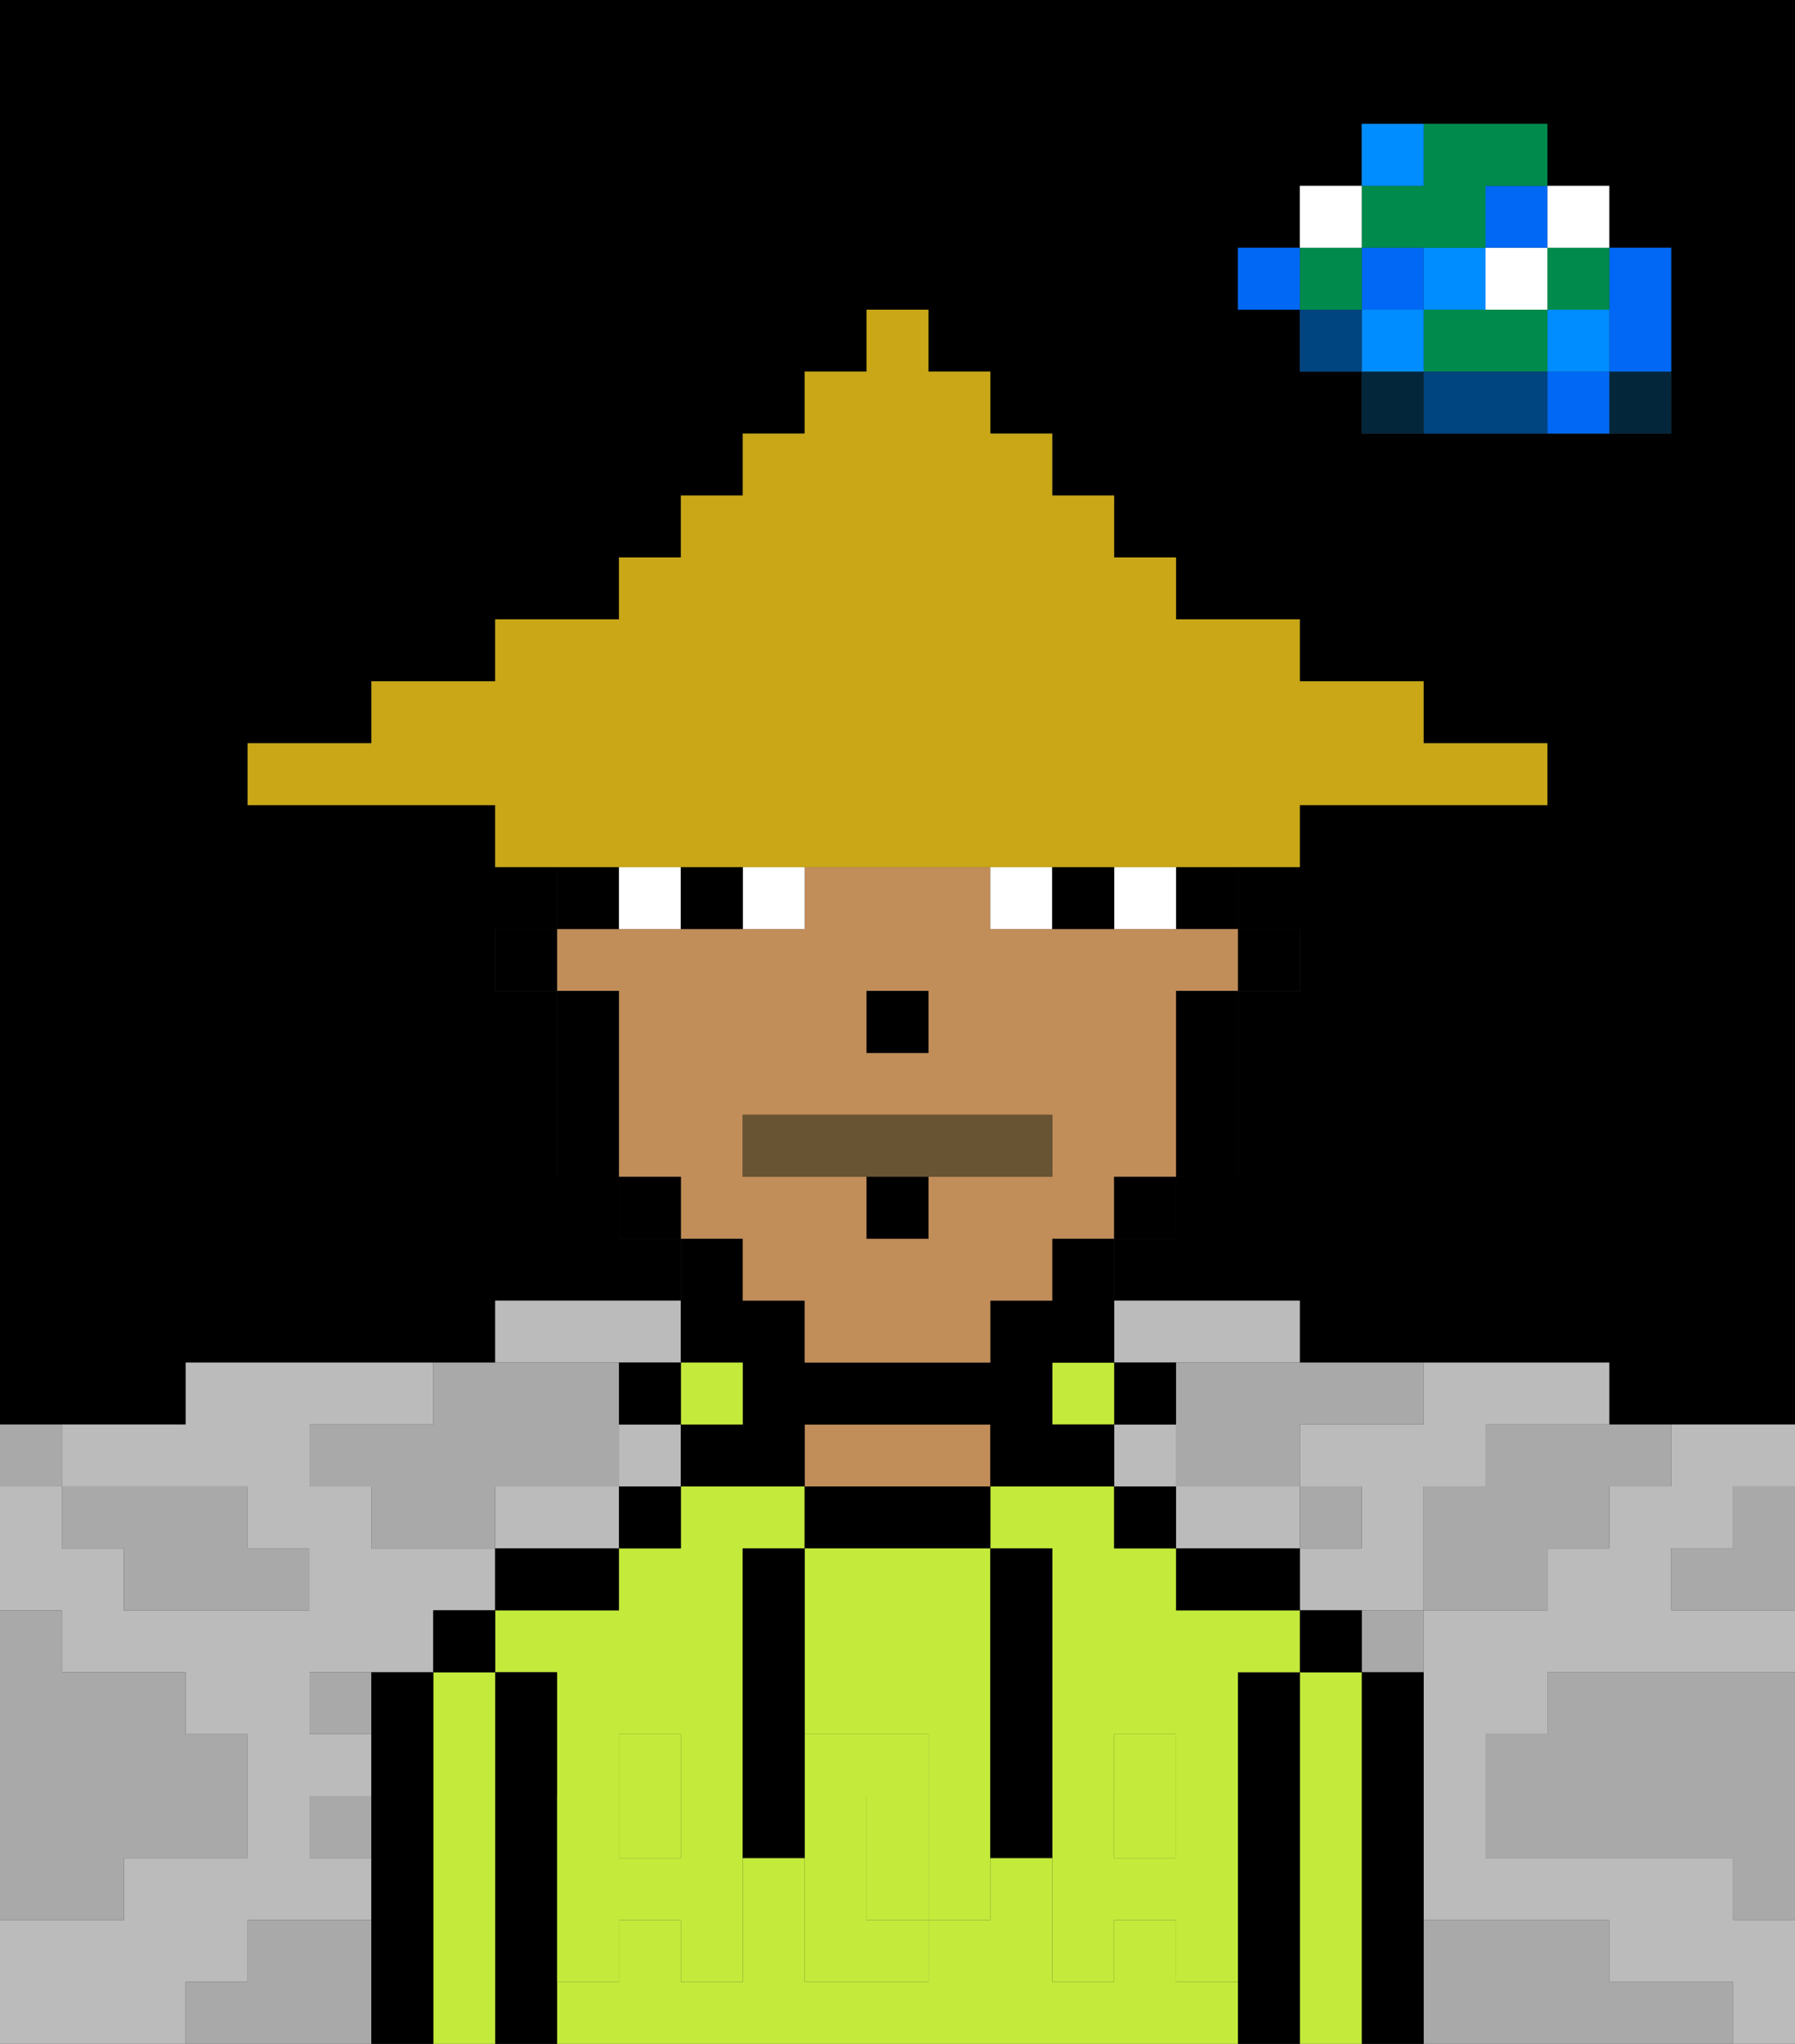 <svg xmlns="http://www.w3.org/2000/svg" viewBox="0 0 29 33"><rect x="0" y="0" width="29" height="33" fill="#333333" stroke="none"/><defs><style>polygon,rect,path{shape-rendering:crispedges;}polygon,rect,path{shape-rendering:crispedges;}.kb108-1{fill:#a9a9a9;}.kb108-2{fill:#bbbbbb;}.kb108-3{fill:#04263a;}.kb108-4{fill:#0068f5;}.kb108-5{fill:#008dff;}.kb108-6{fill:#008b4c;}.kb108-7{fill:#ffffff;}.kb108-8{fill:#004480;}.kb108-9{fill:#000000;}.kb108-10{fill:#c4ea3b;}.kb108-11{fill:#c18d59;}.kb108-12{fill:#c4ea3b;}.kb108-13{fill:#685432;}.kb108-14{fill:#c9a717;}</style></defs><polygon class="kb108-1" points="28 25 27 25 27 26 28 26 29 26 29 25 29 24 28 24 28 25"/><path class="kb108-9" d="M27,0H0V23H3V22H8V21h3V20H10V19H9V16H8V15H9V14H8V13H4V12H6V11H8V10h2V9h1V8h1V7h1V6h1V5h1V6h1V7h1V8h1V9h1v1h2v1h2v1h2v1H21v1H20v1h1v1H20v3H19v1H18v1h3v1h5v1h3V0H27Zm0,5V7H22V6H21V5H20V4h1V3h1V2h3V3h1V4h1Z"/><polygon class="kb108-1" points="27 32 26 32 26 31 25 31 24 31 23 31 23 32 23 33 24 33 25 33 26 33 27 33 28 33 28 32 27 32"/><polygon class="kb108-1" points="27 27 26 27 25 27 25 28 24 28 24 29 24 30 25 30 26 30 27 30 28 30 28 31 29 31 29 30 29 29 29 28 29 27 28 27 27 27"/><polygon class="kb108-2" points="22 23 21 23 21 24 22 24 22 25 21 25 21 26 22 26 23 26 23 25 23 24 24 24 24 23 25 23 26 23 26 22 25 22 24 22 23 22 23 23 22 23"/><polygon class="kb108-2" points="19 22 20 22 21 22 21 21 20 21 19 21 18 21 18 22 19 22"/><polygon class="kb108-2" points="10 25 10 24 9 24 8 24 8 25 9 25 10 25"/><rect class="kb108-2" x="10" y="23" width="1" height="1"/><rect class="kb108-2" x="18" y="23" width="1" height="1"/><polygon class="kb108-2" points="20 25 21 25 21 24 20 24 19 24 19 25 20 25"/><polygon class="kb108-2" points="27 23 27 24 26 24 26 25 25 25 25 26 24 26 23 26 23 27 23 28 23 29 23 30 23 31 24 31 25 31 26 31 26 32 27 32 28 32 28 33 29 33 29 32 29 31 28 31 28 30 27 30 26 30 25 30 24 30 24 29 24 28 25 28 25 27 26 27 27 27 28 27 29 27 29 26 28 26 27 26 27 25 28 25 28 24 29 24 29 23 28 23 27 23"/><polygon class="kb108-2" points="10 22 11 22 11 21 10 21 9 21 8 21 8 22 9 22 10 22"/><polygon class="kb108-2" points="4 32 4 31 5 31 6 31 6 30 5 30 5 29 6 29 6 28 5 28 5 27 6 27 7 27 7 26 8 26 8 25 7 25 6 25 6 24 5 24 5 23 6 23 7 23 7 22 6 22 5 22 4 22 3 22 3 23 2 23 1 23 1 24 2 24 3 24 4 24 4 25 5 25 5 26 4 26 3 26 2 26 2 25 1 25 1 24 0 24 0 25 0 26 1 26 1 27 2 27 3 27 3 28 4 28 4 29 4 30 3 30 2 30 2 31 1 31 0 31 0 32 0 33 1 33 2 33 3 33 3 32 4 32"/><rect class="kb108-3" x="26" y="6" width="1" height="1"/><polygon class="kb108-4" points="26 5 26 6 27 6 27 5 27 4 26 4 26 5"/><rect class="kb108-4" x="25" y="6" width="1" height="1"/><rect class="kb108-5" x="25" y="5" width="1" height="1"/><rect class="kb108-6" x="25" y="4" width="1" height="1"/><rect class="kb108-7" x="25" y="3" width="1" height="1"/><polygon class="kb108-1" points="24 23 24 24 23 24 23 25 23 26 24 26 25 26 25 25 26 25 26 24 27 24 27 23 26 23 25 23 24 23"/><polygon class="kb108-6" points="24 5 23 5 23 6 24 6 25 6 25 5 24 5"/><rect class="kb108-7" x="24" y="4" width="1" height="1"/><rect class="kb108-4" x="24" y="3" width="1" height="1"/><polygon class="kb108-8" points="24 6 23 6 23 7 24 7 25 7 25 6 24 6"/><rect class="kb108-5" x="23" y="4" width="1" height="1"/><rect class="kb108-1" x="22" y="26" width="1" height="1"/><rect class="kb108-3" x="22" y="6" width="1" height="1"/><rect class="kb108-5" x="22" y="5" width="1" height="1"/><rect class="kb108-4" x="22" y="4" width="1" height="1"/><polygon class="kb108-6" points="23 4 24 4 24 3 25 3 25 2 24 2 23 2 23 3 22 3 22 4 23 4"/><rect class="kb108-5" x="22" y="2" width="1" height="1"/><rect class="kb108-1" x="21" y="24" width="1" height="1"/><rect class="kb108-8" x="21" y="5" width="1" height="1"/><rect class="kb108-6" x="21" y="4" width="1" height="1"/><rect class="kb108-7" x="21" y="3" width="1" height="1"/><rect class="kb108-4" x="20" y="4" width="1" height="1"/><polygon class="kb108-1" points="19 22 19 23 19 24 20 24 21 24 21 23 22 23 23 23 23 22 22 22 21 22 20 22 19 22"/><rect class="kb108-1" x="5" y="27" width="1" height="1"/><polygon class="kb108-1" points="6 23 5 23 5 24 6 24 6 25 7 25 8 25 8 24 9 24 10 24 10 23 10 22 9 22 8 22 7 22 7 23 6 23"/><polygon class="kb108-1" points="6 31 5 31 4 31 4 32 3 32 3 33 4 33 5 33 6 33 6 32 6 31"/><rect class="kb108-1" x="5" y="29" width="1" height="1"/><polygon class="kb108-1" points="2 31 2 30 3 30 4 30 4 29 4 28 3 28 3 27 2 27 1 27 1 26 0 26 0 27 0 28 0 29 0 30 0 31 1 31 2 31"/><polygon class="kb108-1" points="2 25 2 26 3 26 4 26 5 26 5 25 4 25 4 24 3 24 2 24 1 24 1 25 2 25"/><rect class="kb108-1" y="23" width="1" height="1"/><polygon class="kb108-9" points="23 31 23 30 23 29 23 28 23 27 22 27 22 28 22 29 22 30 22 31 22 32 22 33 23 33 23 32 23 31"/><polygon class="kb108-10" points="22 31 22 30 22 29 22 28 22 27 21 27 21 28 21 29 21 30 21 31 21 32 21 33 22 33 22 32 22 31"/><rect class="kb108-9" x="21" y="26" width="1" height="1"/><polygon class="kb108-9" points="21 31 21 30 21 29 21 28 21 27 20 27 20 28 20 29 20 30 20 31 20 32 20 33 21 33 21 32 21 31"/><polygon class="kb108-10" points="20 26 19 26 19 25 18 25 18 24 17 24 16 24 16 25 17 25 17 26 17 27 17 28 17 29 18 29 18 28 19 28 19 29 20 29 20 28 20 27 21 27 21 26 20 26"/><rect class="kb108-10" x="10" y="29" width="1" height="1"/><rect class="kb108-10" x="18" y="29" width="1" height="1"/><polygon class="kb108-10" points="19 32 19 31 18 31 18 32 17 32 17 31 17 30 16 30 16 31 15 31 15 32 14 32 13 32 13 31 13 30 12 30 12 31 12 32 11 32 11 31 10 31 10 32 9 32 9 33 10 33 11 33 12 33 13 33 14 33 15 33 16 33 17 33 18 33 19 33 20 33 20 32 19 32"/><polygon class="kb108-10" points="10 28 11 28 11 29 12 29 12 28 12 27 12 26 12 25 13 25 13 24 12 24 11 24 11 25 10 25 10 26 9 26 8 26 8 27 9 27 9 28 9 29 10 29 10 28"/><polygon class="kb108-9" points="19 25 19 26 20 26 21 26 21 25 20 25 19 25"/><rect class="kb108-9" x="18" y="24" width="1" height="1"/><rect class="kb108-9" x="18" y="22" width="1" height="1"/><rect class="kb108-10" x="17" y="22" width="1" height="1"/><polygon class="kb108-9" points="14 25 15 25 16 25 16 24 15 24 14 24 13 24 13 25 14 25"/><polygon class="kb108-11" points="15 24 16 24 16 23 15 23 14 23 13 23 13 24 14 24 15 24"/><polygon class="kb108-9" points="12 22 12 23 11 23 11 24 12 24 13 24 13 23 14 23 15 23 16 23 16 24 17 24 18 24 18 23 17 23 17 22 18 22 18 21 18 20 17 20 17 21 16 21 16 22 15 22 14 22 13 22 13 21 12 21 12 20 11 20 11 21 11 22 12 22"/><rect class="kb108-10" x="11" y="22" width="1" height="1"/><rect class="kb108-9" x="10" y="24" width="1" height="1"/><rect class="kb108-9" x="10" y="22" width="1" height="1"/><polygon class="kb108-9" points="10 26 10 25 9 25 8 25 8 26 9 26 10 26"/><polygon class="kb108-9" points="9 31 9 30 9 29 9 28 9 27 8 27 8 28 8 29 8 30 8 31 8 32 8 33 9 33 9 32 9 31"/><polygon class="kb108-10" points="8 31 8 30 8 29 8 28 8 27 7 27 7 28 7 29 7 30 7 31 7 32 7 33 8 33 8 32 8 31"/><rect class="kb108-9" x="7" y="26" width="1" height="1"/><polygon class="kb108-9" points="7 31 7 30 7 29 7 28 7 27 6 27 6 28 6 29 6 30 6 31 6 32 6 33 7 33 7 32 7 31"/><polygon class="kb108-10" points="15 29 14 29 14 30 14 31 15 31 15 30 15 29"/><polygon class="kb108-10" points="14 25 13 25 13 26 13 27 13 28 14 28 15 28 15 29 16 29 16 28 16 27 16 26 16 25 15 25 14 25"/><polygon class="kb108-12" points="19 30 18 30 18 29 17 29 17 30 17 31 17 32 18 32 18 31 19 31 19 32 20 32 20 31 20 30 20 29 19 29 19 30"/><rect class="kb108-12" x="18" y="28" width="1" height="1"/><polygon class="kb108-12" points="15 29 15 30 15 31 16 31 16 30 16 29 15 29"/><polygon class="kb108-12" points="14 30 14 29 15 29 15 28 14 28 13 28 13 29 13 30 13 31 13 32 14 32 15 32 15 31 14 31 14 30"/><polygon class="kb108-12" points="11 29 11 30 10 30 10 29 9 29 9 30 9 31 9 32 10 32 10 31 11 31 11 32 12 32 12 31 12 30 12 29 11 29"/><rect class="kb108-12" x="10" y="28" width="1" height="1"/><polygon class="kb108-9" points="13 28 13 27 13 26 13 25 12 25 12 26 12 27 12 28 12 29 12 30 13 30 13 29 13 28"/><polygon class="kb108-9" points="17 28 17 27 17 26 17 25 16 25 16 26 16 27 16 28 16 29 16 30 17 30 17 29 17 28"/><rect class="kb108-9" x="20" y="15" width="1" height="1"/><rect class="kb108-9" x="19" y="14" width="1" height="1"/><path class="kb108-11" d="M12,21h1v1h3V21h1V20h1V19h1V16h1V15H16V14H13v1H9v1h1v3h1v1h1Zm2-5h1v1H14Zm-2,2h5v1H15v1H14V19H12Z"/><polygon class="kb108-9" points="19 17 19 18 19 19 20 19 20 18 20 17 20 16 19 16 19 17"/><rect class="kb108-9" x="18" y="19" width="1" height="1"/><rect class="kb108-9" x="10" y="19" width="1" height="1"/><rect class="kb108-9" x="9" y="14" width="1" height="1"/><polygon class="kb108-9" points="10 17 10 16 9 16 9 17 9 18 9 19 10 19 10 18 10 17"/><rect class="kb108-9" x="8" y="15" width="1" height="1"/><rect class="kb108-9" x="14" y="16" width="1" height="1"/><rect class="kb108-7" x="12" y="14" width="1" height="1"/><rect class="kb108-7" x="10" y="14" width="1" height="1"/><rect class="kb108-7" x="18" y="14" width="1" height="1"/><rect class="kb108-7" x="16" y="14" width="1" height="1"/><rect class="kb108-9" x="11" y="14" width="1" height="1"/><rect class="kb108-9" x="17" y="14" width="1" height="1"/><polygon class="kb108-13" points="15 19 17 19 17 18 12 18 12 19 14 19 15 19"/><rect class="kb108-9" x="14" y="19" width="1" height="1"/><polygon class="kb108-14" points="11 14 12 14 13 14 14 14 15 14 16 14 17 14 18 14 19 14 20 14 21 14 21 13 22 13 23 13 24 13 25 13 25 12 24 12 23 12 23 11 22 11 21 11 21 10 20 10 19 10 19 9 18 9 18 8 17 8 17 7 16 7 16 6 15 6 15 5 14 5 14 6 13 6 13 7 12 7 12 8 11 8 11 9 10 9 10 10 9 10 8 10 8 11 7 11 6 11 6 12 5 12 4 12 4 13 5 13 6 13 7 13 8 13 8 14 9 14 10 14 11 14"/></svg>